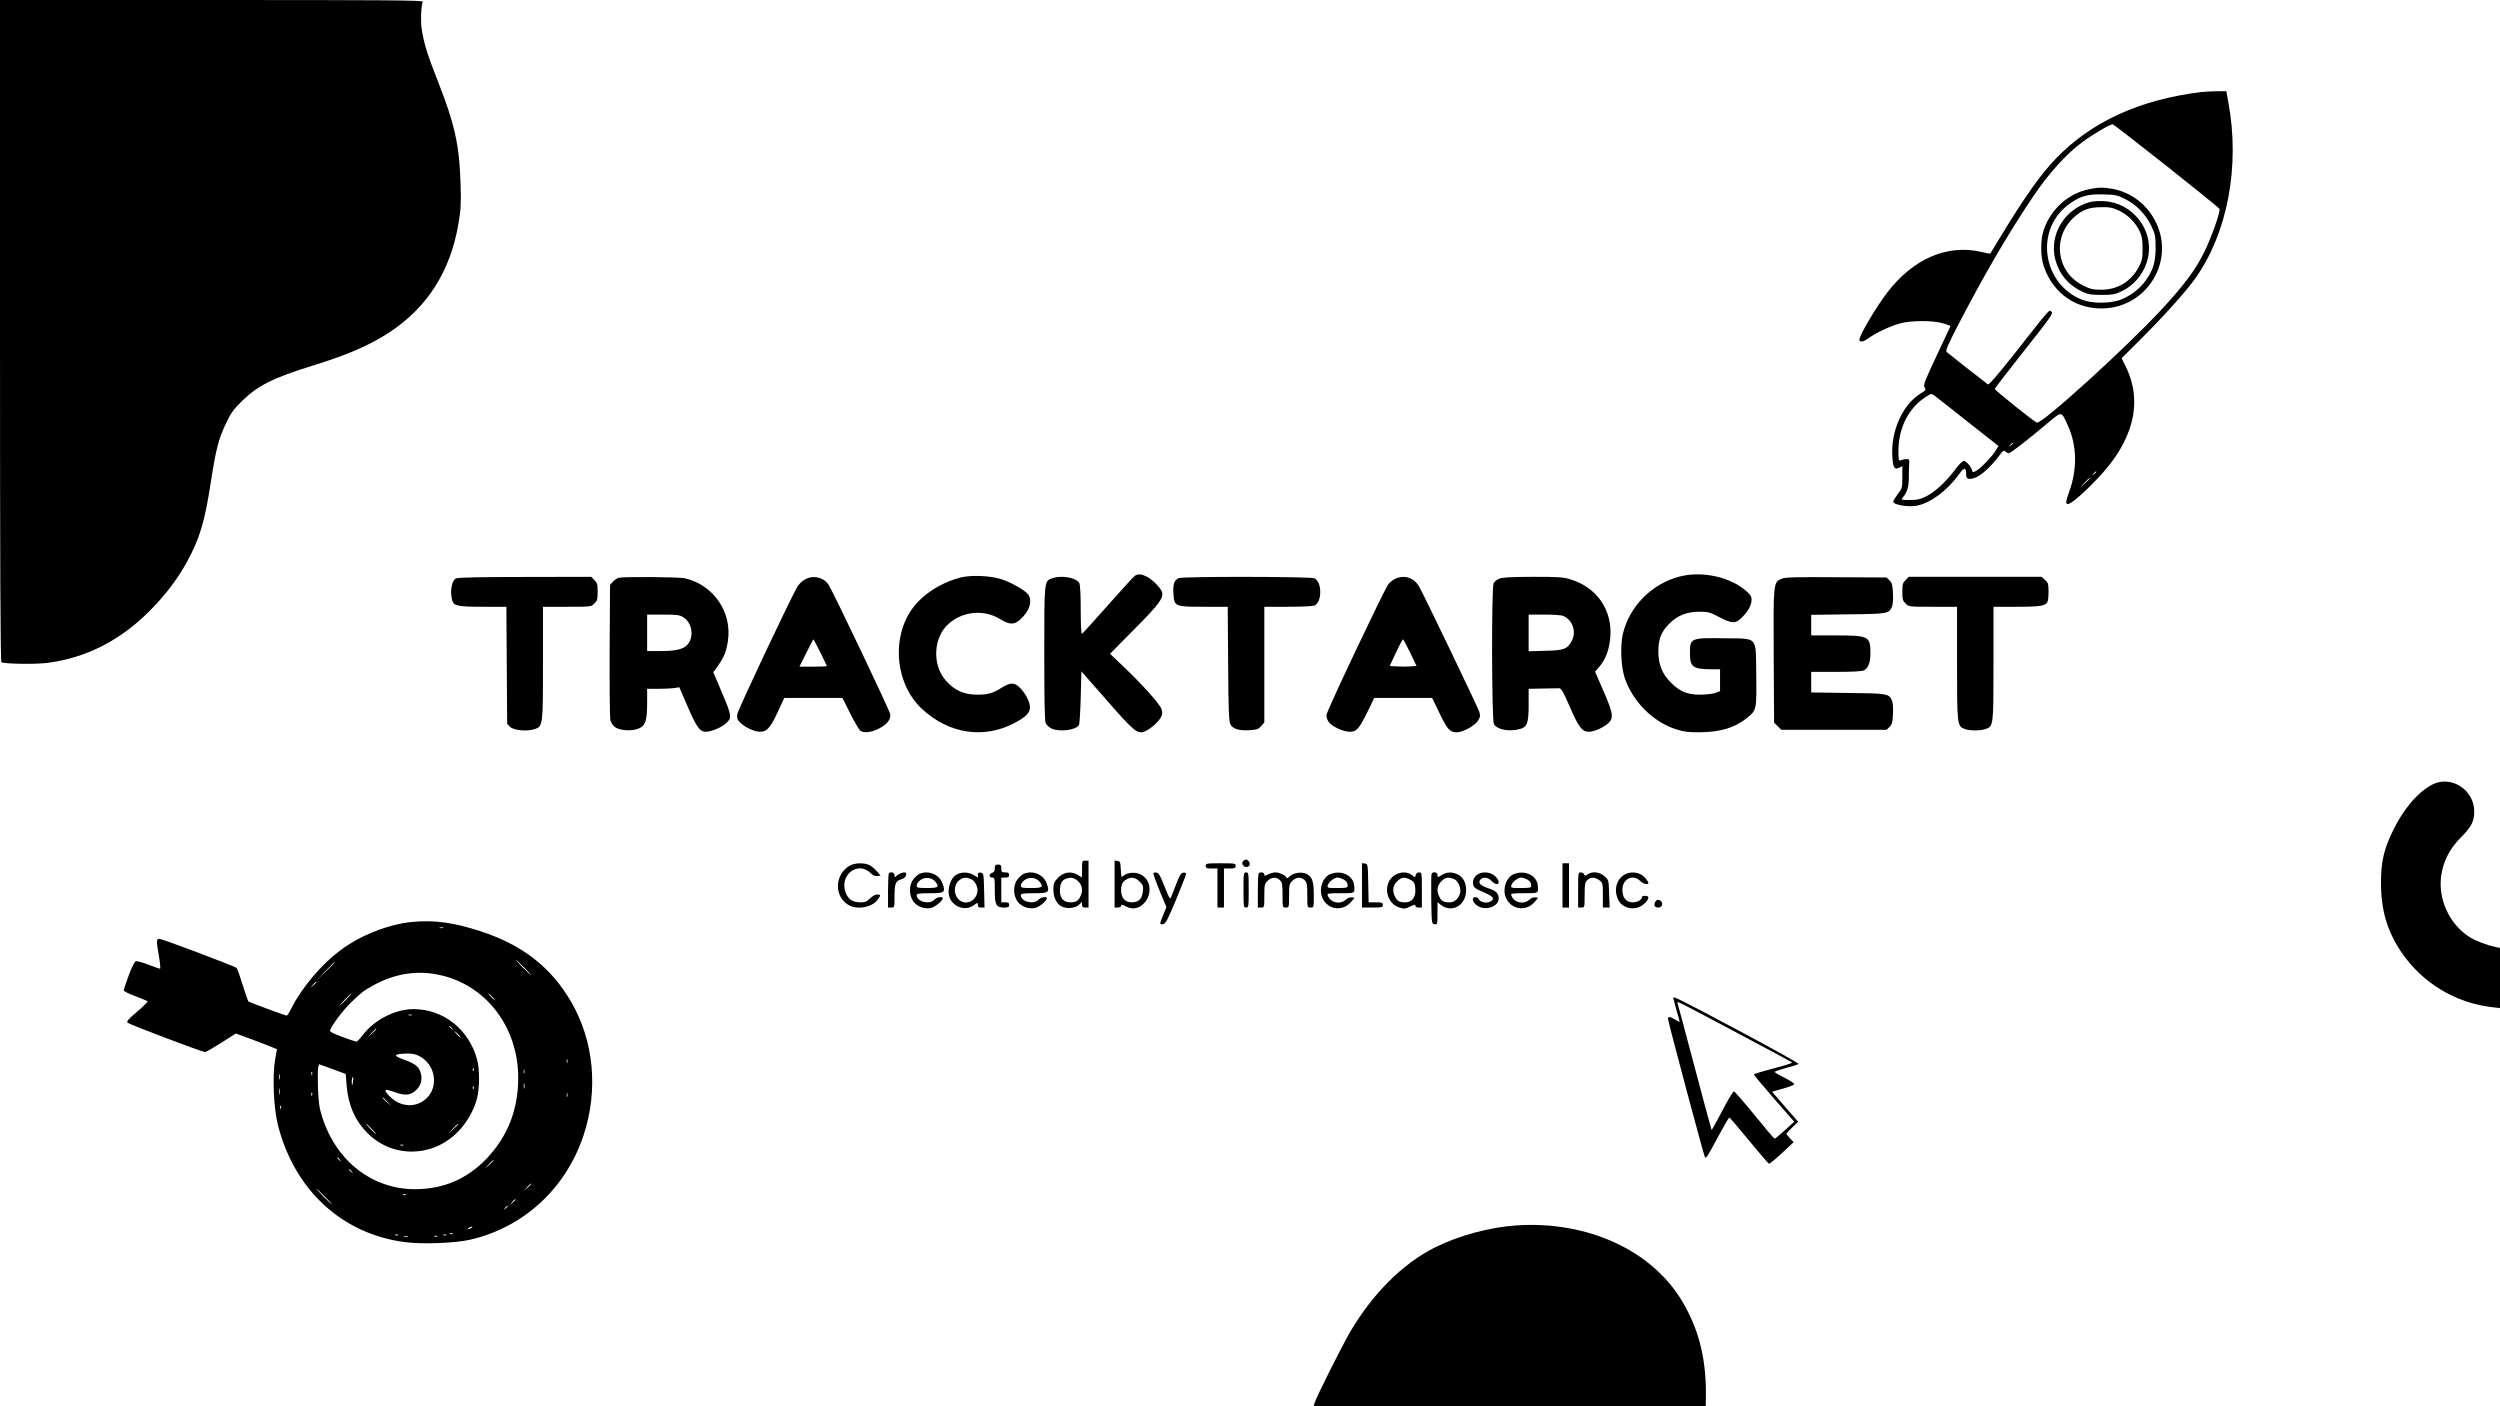 <?xml version="1.0" standalone="no"?>
<!DOCTYPE svg PUBLIC "-//W3C//DTD SVG 20010904//EN"
 "http://www.w3.org/TR/2001/REC-SVG-20010904/DTD/svg10.dtd">
<svg version="1.0" xmlns="http://www.w3.org/2000/svg"
 width="1920pt" height="1080pt" viewBox="0 0 1920 1080"
 preserveAspectRatio="xMidYMid meet">

<g transform="translate(0,1080) scale(0.1,-0.1)"
fill="#000000" stroke="none">
<path d="M0 8261 c0 -1810 3 -2542 11 -2547 22 -13 258 -17 353 -5 296 38 558
171 786 400 121 122 213 243 286 376 99 183 136 305 183 612 40 255 59 331
116 450 37 80 58 108 122 172 123 120 239 179 551 275 268 84 425 152 577 250
296 193 473 470 536 838 18 105 21 150 16 308 -8 291 -45 459 -172 780 -81
207 -108 291 -125 398 -11 67 -7 182 7 219 4 11 -275 13 -1621 13 l-1626 0 0
-2539z"/>
<path d="M16905 10093 c-473 -58 -844 -228 -1117 -512 -110 -113 -243 -300
-413 -581 -48 -80 -88 -146 -90 -148 -1 -1 -31 4 -66 13 -262 61 -522 -49
-723 -309 -84 -109 -216 -331 -216 -365 0 -22 31 -17 68 10 57 42 169 95 243
115 87 24 254 24 332 1 31 -10 57 -19 57 -21 0 -1 -48 -103 -106 -226 -87
-184 -104 -227 -95 -242 15 -24 17 -21 -38 -56 -132 -86 -220 -287 -208 -476
6 -90 15 -105 52 -88 l25 12 0 -84 c0 -81 -1 -86 -35 -130 -19 -26 -35 -53
-35 -60 0 -20 101 -40 165 -32 108 12 248 114 345 250 35 49 50 47 50 -6 0
-33 12 -41 50 -33 56 12 137 84 216 191 18 23 24 27 35 17 7 -7 19 -13 27 -13
14 0 138 96 301 233 108 90 101 91 151 -18 72 -158 75 -337 10 -516 -23 -64
-26 -80 -15 -89 16 -13 106 61 235 196 274 285 350 584 217 856 l-33 67 139
138 c187 187 349 367 424 471 250 348 348 865 257 1355 l-16 87 -82 -1 c-44
-1 -94 -4 -111 -6z m-264 -569 c220 -175 403 -322 405 -329 8 -20 -63 -221
-116 -328 -69 -140 -151 -250 -323 -437 -275 -298 -927 -890 -964 -876 -23 9
-323 249 -323 259 0 5 102 137 226 294 205 259 225 287 209 299 -20 15 3 42
-289 -329 -128 -161 -192 -235 -199 -229 -39 29 -304 237 -316 248 -11 10 3
45 89 211 199 384 385 703 574 983 117 175 260 333 379 419 90 66 221 142 234
136 7 -2 193 -147 414 -321z m-1528 -1964 l235 -185 -17 -29 c-23 -42 -114
-138 -149 -159 -30 -17 -31 -17 -37 2 -10 32 -45 71 -63 71 -10 0 -37 -27 -61
-59 -67 -92 -158 -178 -224 -211 -50 -25 -72 -30 -130 -30 -66 0 -69 1 -55 18
35 40 48 81 48 159 0 43 1 92 3 108 2 26 -1 30 -23 29 -14 -1 -33 -4 -42 -9
-16 -6 -18 0 -18 72 0 176 78 330 209 414 42 27 45 28 67 11 13 -9 128 -100
257 -202z m347 -164 c0 -2 -8 -10 -17 -17 -16 -13 -17 -12 -4 4 13 16 21 21
21 13z m640 -220 c0 -2 -8 -10 -17 -17 -16 -13 -17 -12 -4 4 13 16 21 21 21
13z m-50 -49 c0 -2 -17 -19 -37 -38 l-38 -34 34 38 c33 34 41 42 41 34z"/>
<path d="M16040 9346 c-156 -33 -286 -150 -342 -305 -29 -79 -29 -214 1 -295
75 -207 255 -327 470 -314 326 21 529 361 392 653 -66 141 -189 237 -338 265
-70 12 -112 12 -183 -4z m282 -75 c85 -42 158 -118 201 -208 29 -62 32 -77 32
-163 0 -113 -18 -173 -75 -253 -48 -67 -120 -121 -197 -150 -81 -29 -217 -29
-293 1 -300 119 -364 524 -115 722 90 71 151 91 280 87 90 -2 107 -6 167 -36z"/>
<path d="M16057 9250 c-198 -50 -321 -250 -273 -441 30 -114 100 -198 206
-248 47 -22 69 -26 150 -26 82 0 103 4 152 27 106 49 185 153 207 270 38 208
-123 410 -337 423 -37 2 -84 0 -105 -5z m218 -68 c68 -33 127 -92 159 -161 16
-35 21 -65 21 -131 0 -73 -4 -92 -27 -137 -61 -115 -162 -177 -289 -178 -68 0
-84 4 -145 35 -202 103 -235 369 -64 523 63 57 114 75 210 76 63 1 85 -4 135
-27z"/>
<path d="M8717 6379 c-9 -5 -103 -108 -208 -227 -105 -119 -195 -218 -200
-220 -5 -2 -9 72 -9 183 0 114 -4 194 -11 207 -23 42 -135 62 -208 37 -62 -22
-61 -16 -61 -578 0 -360 3 -517 11 -535 7 -14 26 -32 44 -41 61 -28 186 -13
211 26 5 8 11 104 14 214 l5 199 194 -221 c211 -242 237 -263 294 -240 43 19
104 72 123 109 12 23 13 36 4 63 -13 39 -146 187 -293 327 l-102 97 187 189
c189 190 226 240 212 285 -9 31 -72 95 -116 118 -41 21 -65 23 -91 8z"/>
<path d="M12907 6374 c-216 -52 -393 -229 -443 -441 -22 -94 -15 -255 15 -343
63 -181 216 -334 393 -391 59 -19 94 -23 178 -23 163 1 273 34 368 111 73 59
73 63 70 328 -4 305 19 279 -245 283 -261 4 -265 2 -264 -119 0 -102 24 -119
169 -119 l62 0 0 -84 0 -84 -37 -14 c-21 -7 -74 -13 -118 -13 -96 0 -155 24
-223 93 -66 66 -96 139 -96 237 0 97 22 153 84 215 63 63 133 91 227 92 71 0
83 -3 156 -41 100 -52 125 -53 176 -2 48 48 72 92 73 134 1 24 -8 39 -40 67
-120 107 -334 156 -505 114z"/>
<path d="M7378 6365 c-119 -30 -238 -96 -321 -180 -214 -213 -203 -615 21
-827 209 -196 484 -237 722 -106 81 44 110 75 110 115 0 42 -29 100 -73 147
-43 45 -76 47 -138 8 -74 -47 -109 -57 -194 -57 -101 0 -173 32 -240 107 -108
121 -98 333 21 438 111 97 272 111 395 35 72 -44 107 -45 153 -4 71 62 97 140
64 191 -21 32 -129 94 -208 120 -83 27 -232 33 -312 13z"/>
<path d="M3502 6358 c-33 -16 -48 -100 -29 -169 11 -42 43 -49 237 -49 l179 0
3 -450 3 -449 22 -23 c27 -27 131 -37 188 -18 65 21 65 25 65 510 l0 430 185
0 c184 0 186 0 210 25 22 21 25 33 25 90 0 57 -3 69 -25 90 l-24 25 -508 -1
c-346 0 -515 -4 -531 -11z"/>
<path d="M4754 6363 c-12 -2 -32 -15 -45 -29 l-24 -26 -3 -504 c-1 -277 1
-518 6 -536 4 -17 20 -41 35 -52 36 -27 130 -33 180 -12 54 22 67 60 67 196
l0 110 88 0 c48 0 103 3 123 6 l36 6 64 -148 c66 -155 94 -194 138 -194 44 0
123 33 159 67 45 42 42 56 -38 245 l-62 145 36 50 c46 65 63 105 76 187 35
223 -109 434 -331 485 -42 10 -460 13 -505 4z m493 -303 c59 -35 82 -125 48
-189 -26 -51 -85 -71 -213 -71 l-112 0 0 140 0 140 123 0 c103 0 127 -3 154
-20z"/>
<path d="M6179 6348 c-20 -11 -46 -37 -57 -57 -67 -120 -455 -943 -459 -974
-5 -30 -1 -43 18 -63 35 -38 112 -74 157 -74 52 0 79 30 138 158 l47 102 223
0 224 0 59 -118 c33 -65 67 -124 76 -132 26 -22 84 -16 142 13 67 34 96 72 90
113 -5 29 -439 940 -473 992 -39 60 -121 78 -185 40z m121 -558 c27 -55 50
-102 50 -105 0 -3 -47 -5 -105 -5 l-105 0 52 105 c29 58 54 105 55 105 2 0 25
-45 53 -100z"/>
<path d="M9053 6360 c-34 -14 -46 -46 -41 -118 6 -101 10 -102 234 -102 l183
0 3 -437 c2 -351 6 -443 17 -465 18 -36 67 -51 148 -46 57 4 69 8 89 32 l24
27 0 445 0 444 179 0 c99 0 191 4 204 9 62 24 62 182 1 210 -30 13 -1007 15
-1041 1z"/>
<path d="M10712 6353 c-18 -9 -41 -28 -51 -42 -39 -58 -474 -976 -474 -1002 0
-15 7 -39 16 -52 23 -35 112 -77 163 -77 53 0 71 21 139 158 l49 102 223 0
222 0 54 -112 c62 -131 83 -153 137 -152 50 2 140 52 163 92 16 27 17 37 7 68
-12 36 -420 886 -460 957 -39 71 -117 96 -188 60z m118 -565 l49 -103 -49 -3
c-27 -2 -73 -2 -103 0 l-54 3 48 103 c26 56 51 102 54 102 3 0 28 -46 55 -102z"/>
<path d="M11513 6355 c-17 -7 -36 -22 -42 -34 -17 -31 -15 -1048 2 -1081 22
-43 117 -62 199 -39 57 15 68 45 68 189 l0 120 105 2 c58 1 115 2 127 2 18 1
31 -20 85 -144 67 -156 94 -190 146 -190 41 0 114 33 150 67 41 40 36 75 -38
245 l-65 150 35 40 c49 58 77 137 83 235 12 203 -107 372 -305 433 -57 18 -92
20 -292 20 -169 -1 -234 -4 -258 -15z m489 -284 c72 -27 106 -117 72 -187 -35
-69 -59 -79 -205 -82 l-129 -4 0 141 0 141 119 0 c66 0 130 -4 143 -9z"/>
<path d="M13682 6355 c-63 -28 -63 -28 -60 -595 l3 -510 28 -27 27 -28 405 0
404 0 23 23 c19 18 23 36 26 97 3 43 -1 87 -7 103 -23 55 -32 57 -338 60
l-283 4 0 79 0 79 190 0 c119 0 198 4 214 11 33 15 51 62 51 129 0 134 -12
140 -265 140 l-190 0 0 79 0 79 283 4 c306 3 315 5 338 60 6 16 10 60 7 103
-3 61 -7 79 -26 97 l-23 23 -387 2 c-319 2 -393 0 -420 -12z"/>
<path d="M14635 6345 c-22 -21 -25 -33 -25 -90 0 -57 3 -69 25 -90 24 -25 26
-25 210 -25 l185 0 0 -430 c0 -479 1 -488 60 -509 42 -14 118 -14 159 0 61 21
61 23 61 504 l0 435 180 0 c189 0 224 7 237 44 4 12 6 48 6 81 -1 51 -5 63
-28 82 l-26 23 -510 0 -510 0 -24 -25z"/>
<path d="M18685 4777 c-108 -52 -225 -187 -305 -352 -72 -148 -94 -240 -94
-405 0 -208 46 -367 154 -529 160 -238 415 -393 698 -426 l62 -7 0 231 0 231
-27 5 c-73 16 -159 48 -206 78 -157 100 -245 293 -218 475 17 111 64 203 151
291 82 82 103 124 102 202 -1 162 -174 275 -317 206z"/>
<path d="M9552 4191 c-21 -13 -10 -46 16 -49 27 -4 40 22 22 43 -14 17 -20 18
-38 6z"/>
<path d="M8310 4125 l0 -64 -35 21 c-52 30 -110 20 -152 -26 -29 -31 -33 -43
-33 -88 0 -59 24 -109 62 -129 39 -21 105 -15 133 11 l25 23 0 -21 c0 -17 6
-22 25 -22 l25 0 0 180 0 180 -25 0 c-24 0 -25 -2 -25 -65z m-29 -94 c33 -33
38 -75 14 -120 -16 -32 -33 -41 -78 -41 -47 0 -77 34 -77 87 0 52 13 81 43 93
40 16 68 10 98 -19z"/>
<path d="M8560 4011 l0 -181 25 0 c15 0 25 6 25 14 0 11 8 10 38 -6 141 -73
256 157 120 242 -39 25 -108 22 -138 -5 -18 -17 -19 -15 -22 46 -3 58 -5 64
-25 67 l-23 3 0 -180z m192 19 c28 -28 30 -36 25 -78 -6 -57 -33 -82 -87 -82
-50 0 -80 35 -80 94 0 44 12 66 45 84 34 19 65 13 97 -18z"/>
<path d="M6524 4151 c-114 -69 -119 -233 -10 -300 66 -41 183 -21 226 39 26
36 25 40 -4 40 -14 0 -38 -13 -54 -30 -24 -24 -39 -30 -72 -30 -61 0 -95 22
-115 74 -52 135 94 248 192 150 16 -17 34 -24 51 -22 l25 3 -28 33 c-15 18
-40 39 -56 47 -40 21 -117 19 -155 -4z"/>
<path d="M9260 4150 c0 -17 7 -20 45 -20 l45 0 0 -150 0 -150 25 0 25 0 0 150
0 150 45 0 c38 0 45 3 45 20 0 19 -7 20 -115 20 -108 0 -115 -1 -115 -20z"/>
<path d="M10460 4001 l0 -171 80 0 c73 0 80 2 80 20 0 18 -7 20 -55 20 l-54 0
-3 148 c-3 144 -3 147 -25 150 l-23 3 0 -170z"/>
<path d="M12000 4000 l0 -170 25 0 25 0 0 170 0 170 -25 0 -25 0 0 -170z"/>
<path d="M7640 4131 c0 -20 -6 -30 -20 -34 -11 -3 -20 -12 -20 -21 0 -9 8 -16
20 -16 19 0 20 -7 20 -98 0 -113 10 -132 73 -132 30 0 37 4 37 20 0 16 -7 20
-30 20 l-30 0 0 95 0 95 30 0 c23 0 30 4 30 20 0 16 -7 20 -30 20 -27 0 -30 3
-30 30 0 25 -4 30 -25 30 -21 0 -25 -5 -25 -29z"/>
<path d="M6827 4093 c-4 -3 -7 -64 -7 -135 l0 -128 25 0 c25 0 25 1 25 88 0
98 9 118 55 130 33 9 50 52 20 52 -20 0 -57 -19 -67 -34 -5 -6 -8 -1 -8 12 0
21 -27 31 -43 15z"/>
<path d="M7064 4090 c-11 -4 -33 -22 -47 -40 -36 -42 -38 -121 -4 -171 27 -40
84 -62 134 -53 32 6 93 55 93 75 0 17 -47 9 -65 -11 -36 -40 -135 -15 -135 35
0 12 18 15 100 15 115 0 123 6 99 74 -24 69 -105 104 -175 76z m119 -61 c33
-41 24 -49 -63 -49 -72 0 -80 2 -80 19 0 11 12 29 27 41 34 27 89 22 116 -11z"/>
<path d="M7348 4084 c-57 -30 -82 -141 -45 -198 41 -62 121 -79 176 -38 30 22
31 22 31 2 0 -15 7 -20 25 -20 l26 0 -3 133 c-3 128 -4 132 -25 135 -18 3 -23
-2 -23 -17 l0 -21 -32 20 c-39 23 -92 25 -130 4z m106 -34 c34 -12 60 -64 52
-103 -15 -75 -98 -104 -147 -51 -36 38 -34 107 4 140 30 26 52 29 91 14z"/>
<path d="M7864 4090 c-11 -4 -33 -22 -47 -40 -36 -42 -38 -121 -4 -171 27 -40
84 -62 134 -53 32 6 93 55 93 75 0 17 -47 9 -65 -11 -36 -40 -135 -15 -135 35
0 12 18 15 100 15 115 0 123 6 99 74 -24 69 -105 104 -175 76z m119 -61 c33
-41 24 -49 -63 -49 -72 0 -80 2 -80 19 0 11 12 29 27 41 34 27 89 22 116 -11z"/>
<path d="M8858 4095 c-3 -3 18 -63 47 -134 l53 -128 -24 -58 c-29 -72 -30 -77
-2 -73 19 2 35 32 100 188 42 102 77 191 77 198 1 8 -8 12 -21 10 -18 -2 -29
-20 -55 -88 -18 -47 -36 -94 -41 -104 -6 -15 -17 4 -48 85 -31 79 -45 105 -60
107 -11 2 -22 0 -26 -3z"/>
<path d="M9550 3965 c0 -128 1 -135 20 -135 19 0 20 7 20 135 0 128 -1 135
-20 135 -19 0 -20 -7 -20 -135z"/>
<path d="M9667 4093 c-4 -3 -7 -64 -7 -135 l0 -128 25 0 c25 0 25 1 25 90 0
83 2 93 25 115 29 30 68 32 95 5 17 -17 20 -33 20 -115 0 -95 0 -95 25 -95 25
0 25 1 25 90 0 83 2 93 25 115 29 30 68 32 95 5 17 -17 20 -33 20 -115 0 -95
0 -95 25 -95 25 0 25 0 25 95 0 110 -13 145 -60 165 -39 16 -96 7 -126 -21
-13 -13 -24 -17 -24 -11 0 16 -53 42 -85 42 -14 0 -39 -7 -55 -15 -27 -14 -30
-14 -30 0 0 15 -31 21 -43 8z"/>
<path d="M10213 4085 c-51 -22 -82 -101 -63 -164 30 -104 157 -130 226 -48
l27 32 -22 3 c-13 2 -33 -5 -45 -17 -44 -41 -119 -24 -139 32 -6 15 3 17 98
17 114 0 110 -2 105 59 -7 80 -102 123 -187 86z m100 -36 c27 -14 37 -28 37
-51 0 -16 -10 -18 -79 -18 -75 0 -79 1 -74 20 7 26 50 60 75 60 11 0 29 -5 41
-11z"/>
<path d="M10709 4077 c-92 -62 -67 -216 41 -248 33 -10 44 -9 79 8 32 16 41
17 41 7 0 -8 10 -14 25 -14 l25 0 0 135 c0 130 -1 135 -21 135 -12 0 -23 -8
-26 -20 -5 -20 -5 -20 -30 0 -35 27 -91 26 -134 -3z m120 -32 c34 -17 41 -33
41 -88 0 -52 -30 -87 -76 -87 -46 0 -63 9 -79 41 -24 45 -19 87 14 120 33 32
58 36 100 14z"/>
<path d="M10994 4087 c-2 -7 -3 -96 -2 -197 3 -183 3 -185 26 -188 21 -3 22
-1 22 83 l0 86 25 -20 c86 -67 195 -4 195 112 0 59 -23 101 -66 122 -43 20
-83 19 -121 -5 -33 -20 -33 -20 -33 0 0 23 -37 29 -46 7z m171 -37 c32 -12 58
-69 49 -108 -10 -42 -43 -72 -80 -72 -46 0 -63 9 -79 41 -24 45 -19 87 14 120
31 31 53 35 96 19z"/>
<path d="M11354 4088 c-30 -14 -48 -51 -40 -83 5 -20 19 -32 54 -46 105 -43
120 -62 73 -85 -27 -14 -76 -1 -85 22 -3 8 -15 14 -26 14 -30 0 -23 -37 13
-64 61 -45 167 -11 167 54 0 39 -19 58 -79 78 -62 21 -82 42 -62 66 20 24 59
19 85 -9 13 -14 31 -25 40 -25 27 0 18 36 -15 64 -33 28 -85 34 -125 14z"/>
<path d="M11623 4085 c-51 -22 -82 -101 -63 -164 30 -104 157 -130 226 -48
l27 32 -22 3 c-13 2 -33 -5 -45 -17 -44 -41 -119 -24 -139 32 -6 15 3 17 98
17 114 0 110 -2 105 59 -7 80 -102 123 -187 86z m100 -36 c27 -14 37 -28 37
-51 0 -16 -10 -18 -79 -18 -75 0 -79 1 -74 20 7 26 50 60 75 60 11 0 29 -5 41
-11z"/>
<path d="M12120 3965 l0 -135 25 0 c25 0 25 0 25 95 0 82 3 98 20 115 26 26
60 25 94 -1 25 -19 26 -25 26 -115 l0 -94 26 0 26 0 -4 106 c-3 105 -3 106
-36 135 -37 33 -93 39 -129 14 -19 -13 -22 -13 -27 0 -3 8 -15 15 -26 15 -19
0 -20 -6 -20 -135z"/>
<path d="M12473 4081 c-59 -37 -79 -113 -49 -184 33 -80 143 -98 207 -35 36
36 38 58 4 58 -14 0 -25 -4 -25 -9 0 -21 -34 -41 -70 -41 -51 0 -80 35 -80 97
0 83 80 123 136 68 25 -25 64 -34 64 -15 0 5 -13 24 -28 41 -37 42 -110 51
-159 20z"/>
<path d="M12712 3873 c-13 -26 -4 -43 23 -43 27 0 40 26 24 46 -16 19 -37 17
-47 -3z"/>
<path d="M3160 3719 c-178 -18 -394 -103 -546 -217 -148 -111 -295 -285 -378
-449 -14 -29 -30 -53 -34 -53 -10 0 -286 102 -294 109 -4 4 -24 60 -44 126
-20 66 -41 125 -48 132 -12 12 -571 223 -592 223 -23 0 -24 -16 -5 -123 10
-59 15 -107 10 -107 -4 0 -44 14 -88 31 -44 17 -88 29 -97 27 -10 -2 -30 -41
-55 -108 -21 -58 -39 -110 -39 -116 0 -6 39 -26 88 -44 48 -18 90 -36 95 -39
4 -4 -32 -40 -79 -80 -72 -61 -84 -75 -73 -86 14 -13 573 -225 594 -225 6 0
62 32 124 71 l112 72 117 -43 c64 -24 135 -51 158 -61 l41 -17 -14 -78 c-22
-124 -12 -371 21 -502 126 -502 495 -841 980 -902 132 -17 382 -7 496 19 412
94 739 396 873 806 113 345 78 720 -95 1018 -156 270 -376 441 -703 547 -207
67 -356 86 -525 69z m243 -46 c-7 -2 -19 -2 -25 0 -7 3 -2 5 12 5 14 0 19 -2
13 -5z m622 -303 c33 -33 57 -60 54 -60 -2 0 -31 27 -64 60 -33 33 -57 60 -54
60 2 0 31 -27 64 -60z m-1455 37 c0 -1 -30 -32 -67 -67 l-68 -65 65 68 c60 62
70 72 70 64z m798 -93 c361 -74 612 -399 612 -792 0 -242 -80 -447 -239 -616
-152 -160 -333 -238 -551 -239 -329 -1 -607 214 -715 553 -23 70 -28 110 -33
222 -2 75 -2 148 2 161 l6 24 102 -37 103 -38 7 -88 c13 -153 65 -271 161
-367 191 -191 495 -188 690 7 71 71 127 168 151 262 20 77 20 221 1 294 -62
233 -259 390 -488 390 -142 0 -300 -81 -391 -199 -21 -28 -43 -51 -49 -51 -5
0 -55 17 -109 37 -75 28 -97 40 -93 51 15 41 100 154 157 209 80 78 98 93 178
137 161 88 329 115 498 80z m-938 -57 c0 -2 -10 -12 -22 -23 l-23 -19 19 23
c18 21 26 27 26 19z m230 -132 c-24 -25 -46 -45 -49 -45 -3 0 15 20 39 45 24
25 46 45 49 45 3 0 -15 -20 -39 -45z m1120 20 c13 -14 21 -25 18 -25 -2 0 -15
11 -28 25 -13 14 -21 25 -18 25 2 0 15 -11 28 -25z m-617 -142 c-7 -2 -19 -2
-25 0 -7 3 -2 5 12 5 14 0 19 -2 13 -5z m308 -100 c13 -16 12 -17 -3 -4 -17
13 -22 21 -14 21 2 0 10 -8 17 -17z m-581 -6 c0 -2 -15 -16 -32 -33 l-33 -29
29 33 c28 30 36 37 36 29z m630 -42 c13 -14 21 -25 18 -25 -2 0 -15 11 -28 25
-13 14 -21 25 -18 25 2 0 15 -11 28 -25z m-301 -165 c137 -70 155 -264 31
-346 -79 -53 -181 -39 -254 33 -56 56 -47 66 33 36 84 -31 126 -26 170 18 36
35 47 84 31 133 -15 46 -44 68 -125 97 -91 32 -85 45 23 48 35 1 66 -6 91 -19z
m1138 -52 c-3 -7 -5 -2 -5 12 0 14 2 19 5 13 2 -7 2 -19 0 -25z m-720 -60 c-3
-8 -6 -5 -6 6 -1 11 2 17 5 13 3 -3 4 -12 1 -19z m390 -20 c-3 -7 -5 -2 -5 12
0 14 2 19 5 13 2 -7 2 -19 0 -25z m-1630 -10 c-3 -8 -6 -5 -6 6 -1 11 2 17 5
13 3 -3 4 -12 1 -19z m-250 -35 c-3 -10 -5 -2 -5 17 0 19 2 27 5 18 2 -10 2
-26 0 -35z m564 -20 c-4 -28 -6 -32 -9 -15 -3 22 3 52 11 52 1 0 1 -17 -2 -37z
m1316 -50 c-3 -10 -5 -2 -5 17 0 19 2 27 5 18 2 -10 2 -26 0 -35z m-390 -5
c-3 -8 -6 -5 -6 6 -1 11 2 17 5 13 3 -3 4 -12 1 -19z m-1490 -40 c-2 -13 -4
-5 -4 17 -1 22 1 32 4 23 2 -10 2 -28 0 -40z m250 -10 c-3 -8 -6 -5 -6 6 -1
11 2 17 5 13 3 -3 4 -12 1 -19z m1960 -10 c-3 -7 -5 -2 -5 12 0 14 2 19 5 13
2 -7 2 -19 0 -25z m-1381 -40 l29 -33 -32 29 c-31 28 -38 36 -30 36 2 0 16
-15 33 -32z m-819 -50 c-3 -8 -6 -5 -6 6 -1 11 2 17 5 13 3 -3 4 -12 1 -19z
m698 -158 c21 -22 37 -40 34 -40 -3 0 -23 18 -44 40 -21 22 -37 40 -34 40 3 0
23 -18 44 -40z m665 37 c0 -2 -17 -19 -37 -38 l-38 -34 34 38 c33 34 41 42 41
34z m-423 -163 c-3 -3 -12 -4 -19 -1 -8 3 -5 6 6 6 11 1 17 -2 13 -5z m-486
-111 c13 -16 12 -17 -3 -4 -17 13 -22 21 -14 21 2 0 10 -8 17 -17z m1179 -6
c0 -2 -15 -16 -32 -33 l-33 -29 29 33 c28 30 36 37 36 29z m-1089 -84 c13 -16
12 -17 -3 -4 -17 13 -22 21 -14 21 2 0 10 -8 17 -17z m1379 -96 c0 -2 -12 -14
-27 -28 l-28 -24 24 28 c23 25 31 32 31 24z m-1585 -97 c33 -33 57 -60 54 -60
-2 0 -31 27 -64 60 -33 33 -57 60 -54 60 2 0 31 -27 64 -60z m622 14 c-3 -3
-12 -4 -19 -1 -8 3 -5 6 6 6 11 1 17 -2 13 -5z m843 -37 c0 -2 -10 -12 -22
-23 l-23 -19 19 23 c18 21 26 27 26 19z m-60 -51 c0 -2 -8 -10 -17 -17 -16
-13 -17 -12 -4 4 13 16 21 21 21 13z m-280 -166 c-8 -5 -19 -10 -25 -10 -5 0
-3 5 5 10 8 5 20 10 25 10 6 0 3 -5 -5 -10z m-143 -46 c-3 -3 -12 -4 -19 -1
-8 3 -5 6 6 6 11 1 17 -2 13 -5z m-420 -10 c-3 -3 -12 -4 -19 -1 -8 3 -5 6 6
6 11 1 17 -2 13 -5z m370 0 c-3 -3 -12 -4 -19 -1 -8 3 -5 6 6 6 11 1 17 -2 13
-5z m-294 -11 c-7 -2 -21 -2 -30 0 -10 3 -4 5 12 5 17 0 24 -2 18 -5z m224 1
c-3 -3 -12 -4 -19 -1 -8 3 -5 6 6 6 11 1 17 -2 13 -5z"/>
<path d="M12850 3138 c0 -3 36 -138 47 -172 5 -18 3 -18 -30 2 -40 25 -57 28
-57 8 0 -20 277 -1057 284 -1064 10 -9 20 6 102 160 44 82 82 147 86 145 4 -1
72 -80 150 -176 79 -96 148 -176 153 -178 6 -2 51 35 100 81 l90 84 -27 29
c-16 16 -28 32 -28 35 0 4 20 26 45 50 l45 43 -100 114 c-55 63 -100 115 -100
116 0 1 38 12 85 25 47 13 85 28 85 34 0 6 -34 28 -75 49 -41 20 -75 40 -75
45 0 4 39 17 87 30 48 12 91 26 96 31 4 4 -202 119 -458 255 -421 224 -505
267 -505 254z m520 -286 c212 -112 389 -208 393 -212 4 -4 -60 -24 -143 -46
-82 -21 -150 -42 -150 -46 0 -5 70 -88 155 -186 l155 -177 -72 -65 c-39 -36
-75 -65 -79 -65 -4 0 -73 81 -153 180 -81 99 -152 181 -159 183 -7 1 -47 -66
-90 -149 -44 -83 -80 -149 -82 -147 -2 2 -60 219 -130 482 -70 264 -129 486
-132 494 -7 17 0 13 487 -246z"/>
<path d="M11648 1389 c-207 -14 -446 -78 -629 -170 -246 -123 -477 -354 -651
-650 -67 -116 -258 -497 -273 -546 l-6 -23 1505 0 1506 0 1 53 c6 298 -48 525
-178 747 -232 396 -729 625 -1275 589z"/>
</g>
</svg>
